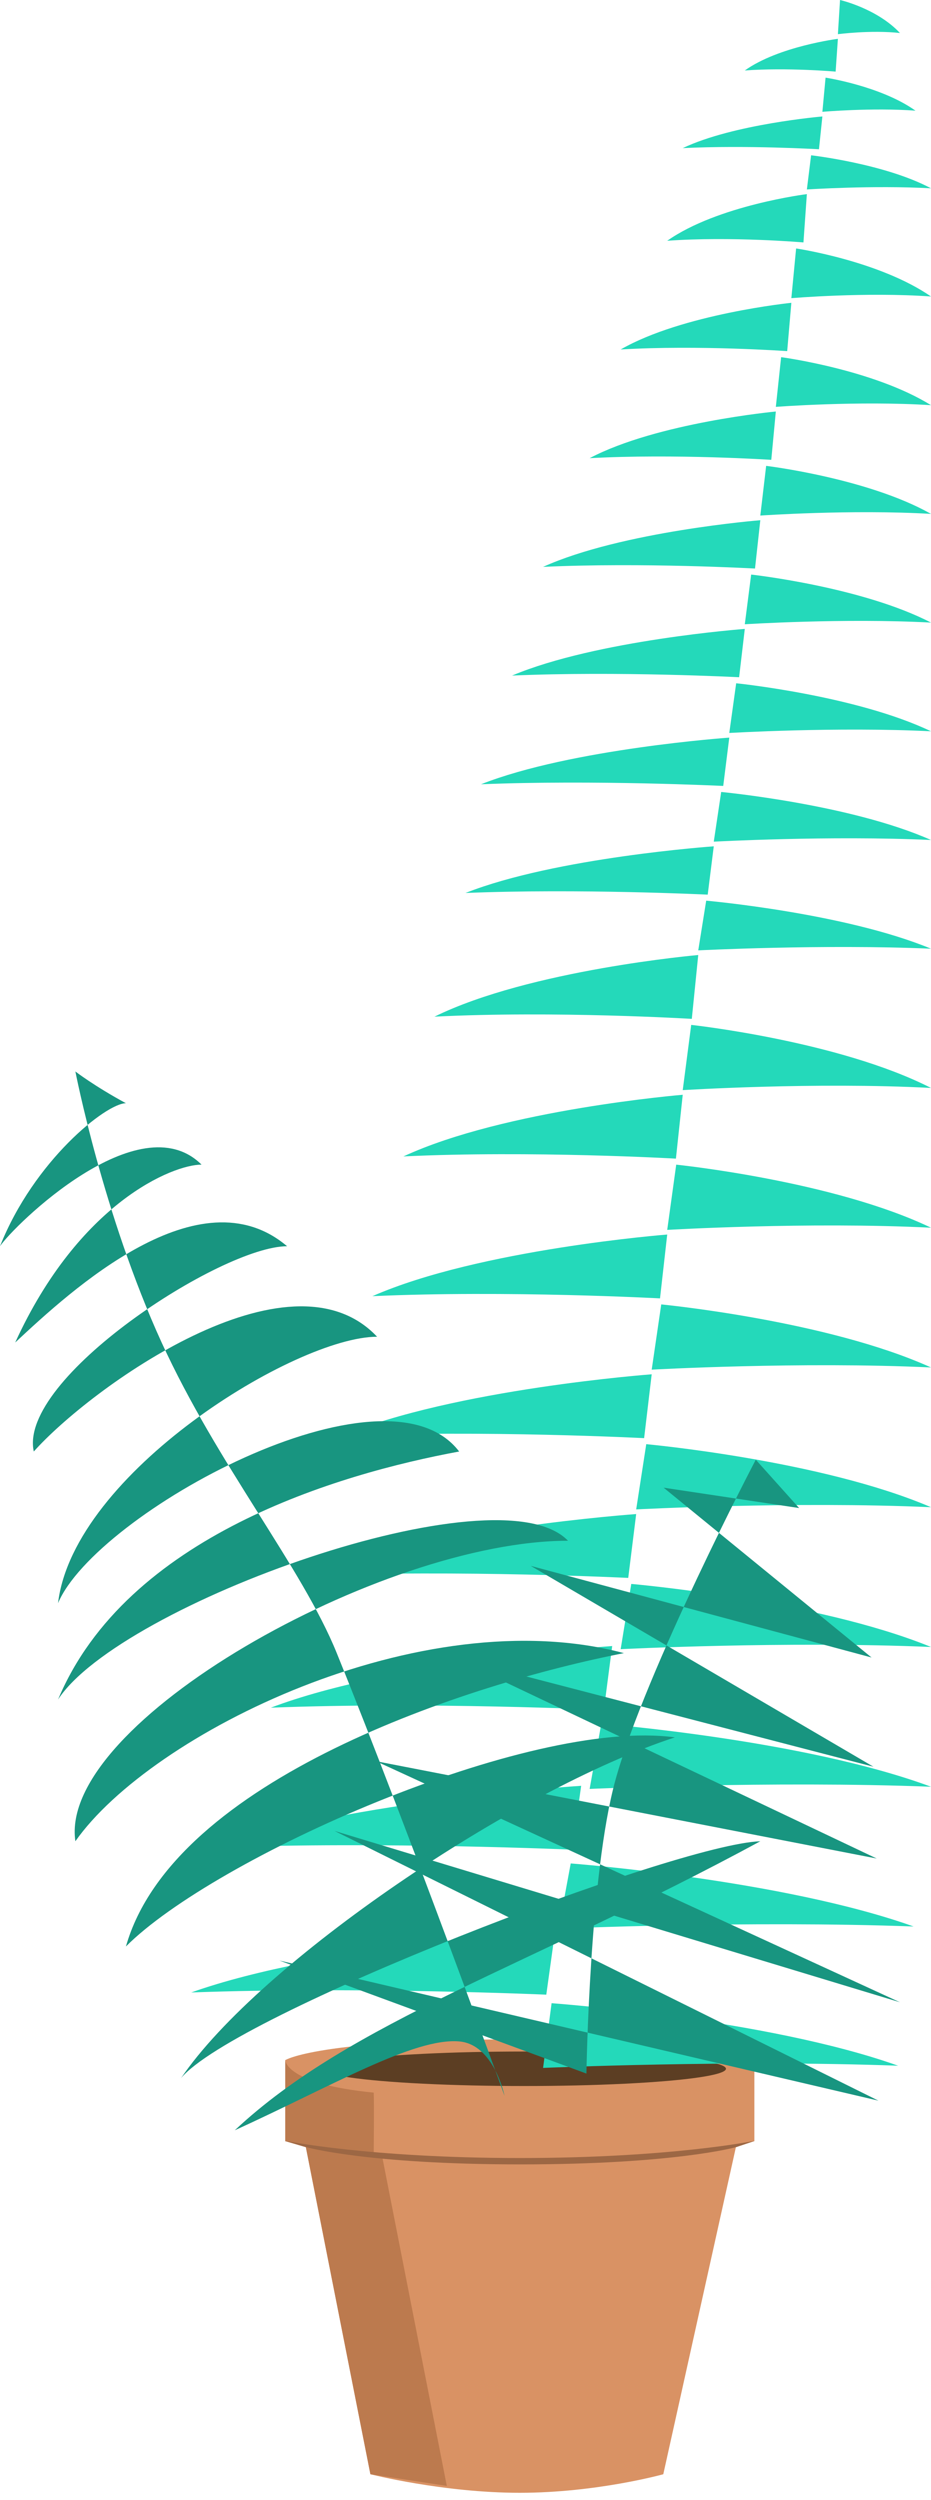 <?xml version="1.0" encoding="UTF-8" standalone="no"?>
<svg width="60px" height="161px" viewBox="0 0 60 161" version="1.1" xmlns="http://www.w3.org/2000/svg" xmlns:xlink="http://www.w3.org/1999/xlink">
    <!-- Generator: Sketch 40.3 (33839) - http://www.bohemiancoding.com/sketch -->
    <title>tall_fern</title>
    <desc>Created with Sketch.</desc>
    <defs></defs>
    <g id="Page-1" stroke="none" stroke-width="1" fill="none" fill-rule="evenodd">
        <g id="tall_fern">
            <g id="pot" transform="translate(18, 131)">
                <path d="M0.383,1.667 C0.383,1.667 2.416,0.328 15.5,0.328 C28.584,0.328 30.617,1.667 30.617,1.667 L30.617,6.883 L29.427,7.27 L24.747,28.333 C24.747,28.333 20.46,29.528 15.5,29.528 C10.54,29.528 5.871,28.333 5.871,28.333 L1.711,7.27 L0.383,6.883 L0.383,1.667 Z" id="Rectangle" fill="#D99264"></path>
                <path d="M0.383,1.667 C0.383,1.667 0.383,3.202 6.085,3.758 C6.115,4.383 6.085,7.806 6.085,7.806 L6.624,7.843 L10.796,29.087 L5.871,28.333 L1.711,7.27 L0.383,6.883 L0.383,1.667 Z" id="Rectangle" fill="#BC7A4E"></path>
                <path d="M0.366,6.859 C0.366,6.859 5.761,7.97 15.504,7.97 C25.246,7.97 30.641,6.859 30.641,6.859 L29.436,7.269 C29.436,7.269 25.483,8.38 15.557,8.38 C5.63,8.38 1.741,7.269 1.741,7.269 L0.366,6.859 Z" id="Rectangle-3" fill="#9C6744"></path>
                <ellipse id="Oval-2" fill="#5C3E23" cx="15.777" cy="2.222" rx="13.009" ry="1.111"></ellipse>
            </g>
            <g id="leaves">
                <g id="Group-15" transform="translate(12, 0)" fill="#24D9BA">
                    <path d="M23,133.167 L23.548,129 C23.548,129 37.379,129.998 45.882,133.026 C35.191,132.633 23,133.167 23,133.167 Z" id="Path-78"></path>
                    <path d="M24,124.201 L24.781,120 C24.781,120 38.379,121.031 46.882,124.06 C36.191,123.667 24,124.201 24,124.201 Z" id="Path-78"></path>
                    <path d="M26,115.201 L26.751,111 C26.751,111 39.825,112.031 48,115.06 C37.722,114.667 26,115.201 26,115.201 Z" id="Path-78"></path>
                    <path d="M0.897,128.45 L0.325,124.338 C0.325,124.338 15.276,125.28 23.779,128.309 C13.089,127.916 0.897,128.45 0.897,128.45 Z" id="Path-78" transform="translate(12.052, 126.394) scale(-1, 1) translate(-12.052, -126.394) "></path>
                    <path d="M2.572,119.112 L2,115 C2,115 16.951,115.942 25.454,118.97 C14.764,118.578 2.572,119.112 2.572,119.112 Z" id="Path-78" transform="translate(13.727, 117.056) scale(-1, 1) translate(-13.727, -117.056) "></path>
                    <path d="M5.991,110.112 L5.454,106 C5.454,106 19.478,106.942 27.454,109.97 C17.426,109.578 5.991,110.112 5.991,110.112 Z" id="Path-78" transform="translate(16.454, 108.056) scale(-1, 1) translate(-16.454, -108.056) "></path>
                    <path d="M8.512,101.612 L8,97.5 C8,97.5 21.387,98.442 29,101.47 C19.428,101.078 8.512,101.612 8.512,101.612 Z" id="Path-78" transform="translate(18.5, 99.556) scale(-1, 1) translate(-18.5, -99.556) "></path>
                    <path d="M10.488,92.612 L10,88.5 C10,88.5 22.749,89.442 30,92.47 C20.884,92.078 10.488,92.612 10.488,92.612 Z" id="Path-78" transform="translate(20, 90.556) scale(-1, 1) translate(-20, -90.556) "></path>
                    <path d="M12.464,83.612 L12,79.5 C12,79.5 24.112,80.442 31,83.47 C22.34,83.078 12.464,83.612 12.464,83.612 Z" id="Path-78" transform="translate(21.5, 81.556) scale(-1, 1) translate(-21.5, -81.556) "></path>
                    <path d="M14.439,74.612 L14,70.5 C14,70.5 25.474,71.442 32,74.47 C23.796,74.078 14.439,74.612 14.439,74.612 Z" id="Path-78" transform="translate(23, 72.556) scale(-1, 1) translate(-23, -72.556) "></path>
                    <path d="M16.415,65.612 L16,61.5 C16,61.5 26.837,62.442 33,65.47 C25.251,65.078 16.415,65.612 16.415,65.612 Z" id="Path-78" transform="translate(24.5, 63.556) scale(-1, 1) translate(-24.5, -63.556) "></path>
                    <path d="M18.39,57.612 L18,54.5 C18,54.5 28.199,55.213 34,57.505 C26.707,57.208 18.39,57.612 18.39,57.612 Z" id="Path-78" transform="translate(26, 56.056) scale(-1, 1) translate(-26, -56.056) "></path>
                    <path d="M19.39,50.612 L19,47.5 C19,47.5 29.199,48.213 35,50.505 C27.707,50.208 19.39,50.612 19.39,50.612 Z" id="Path-78" transform="translate(27, 49.056) scale(-1, 1) translate(-27, -49.056) "></path>
                    <path d="M21.366,43.612 L21,40.5 C21,40.5 30.562,41.213 36,43.505 C29.163,43.208 21.366,43.612 21.366,43.612 Z" id="Path-78" transform="translate(28.5, 42.056) scale(-1, 1) translate(-28.5, -42.056) "></path>
                    <path d="M23.342,36.612 L23,33.5 C23,33.5 31.925,34.213 37,36.505 C30.619,36.208 23.342,36.612 23.342,36.612 Z" id="Path-78" transform="translate(30, 35.056) scale(-1, 1) translate(-30, -35.056) "></path>
                    <path d="M26.293,29.612 L26,26.5 C26,26.5 33.65,27.213 38,29.505 C32.53,29.208 26.293,29.612 26.293,29.612 Z" id="Path-78" transform="translate(32, 28.056) scale(-1, 1) translate(-32, -28.056) "></path>
                    <path d="M28.268,22.612 L28,19.5 C28,19.5 35.012,20.213 39,22.505 C33.986,22.208 28.268,22.612 28.268,22.612 Z" id="Path-78" transform="translate(33.5, 21.056) scale(-1, 1) translate(-33.5, -21.056) "></path>
                    <path d="M31.22,15.612 L31,12.5 C31,12.5 36.737,13.213 40,15.505 C35.898,15.208 31.22,15.612 31.22,15.612 Z" id="Path-78" transform="translate(35.5, 14.056) scale(-1, 1) translate(-35.5, -14.056) "></path>
                    <path d="M32.22,9.612 L32,7.5 C32,7.5 37.737,7.984 41,9.539 C36.898,9.337 32.22,9.612 32.22,9.612 Z" id="Path-78" transform="translate(36.5, 8.556) scale(-1, 1) translate(-36.5, -8.556) "></path>
                    <path d="M36.146,4.612 L36,2.5 C36,2.5 39.825,2.984 42,4.539 C39.265,4.337 36.146,4.612 36.146,4.612 Z" id="Path-78" transform="translate(39, 3.556) scale(-1, 1) translate(-39, -3.556) "></path>
                    <path d="M28,106.201 L28.683,102 C28.683,102 40.568,103.031 48,106.06 C38.656,105.667 28,106.201 28,106.201 Z" id="Path-78"></path>
                    <path d="M29,97.201 L29.649,93 C29.649,93 40.94,94.031 48,97.06 C39.123,96.667 29,97.201 29,97.201 Z" id="Path-78"></path>
                    <path d="M30,88.201 L30.615,84 C30.615,84 41.311,85.031 48,88.06 C39.59,87.667 30,88.201 30,88.201 Z" id="Path-78"></path>
                    <path d="M31,79.201 L31.58,75 C31.58,75 41.683,76.031 48,79.06 C40.058,78.667 31,79.201 31,79.201 Z" id="Path-78"></path>
                    <path d="M32,70.201 L32.546,66 C32.546,66 42.054,67.031 48,70.06 C40.525,69.667 32,70.201 32,70.201 Z" id="Path-78"></path>
                    <path d="M33,61.201 L33.512,58 C33.512,58 42.426,58.786 48,61.093 C40.992,60.794 33,61.201 33,61.201 Z" id="Path-78"></path>
                    <path d="M34,54.201 L34.478,51 C34.478,51 42.798,51.786 48,54.093 C41.459,53.794 34,54.201 34,54.201 Z" id="Path-78"></path>
                    <path d="M35,47.201 L35.444,44 C35.444,44 43.169,44.786 48,47.093 C41.926,46.794 35,47.201 35,47.201 Z" id="Path-78"></path>
                    <path d="M36,40.201 L36.41,37 C36.41,37 43.541,37.786 48,40.093 C42.394,39.794 36,40.201 36,40.201 Z" id="Path-78"></path>
                    <path d="M37,33.201 L37.376,30 C37.376,30 43.912,30.786 48,33.093 C42.861,32.794 37,33.201 37,33.201 Z" id="Path-78"></path>
                    <path d="M38,26.201 L38.341,23 C38.341,23 44.284,23.786 48,26.093 C43.328,25.794 38,26.201 38,26.201 Z" id="Path-78"></path>
                    <path d="M39,19.201 L39.307,16 C39.307,16 44.656,16.786 48,19.093 C43.795,18.794 39,19.201 39,19.201 Z" id="Path-78"></path>
                    <path d="M40,12.201 L40.273,10 C40.273,10 45.027,10.54 48,12.127 C44.262,11.921 40,12.201 40,12.201 Z" id="Path-78"></path>
                    <path d="M41,7.201 L41.205,5 C41.205,5 44.77,5.54 47,7.127 C44.197,6.921 41,7.201 41,7.201 Z" id="Path-78"></path>
                    <path d="M42,2.201 L42.137,0 C42.137,0 44.514,0.54 46,2.127 C44.131,1.921 42,2.201 42,2.201 Z" id="Path-78"></path>
                </g>
                <path d="M37.793,133.531 L18,126.25 L56.614,135.277 L21.56,117.906 L58,128.94 L24.223,113.413 L56.503,119.684 L29.22,106.739 L56.289,113.771 L34.203,100.837 L56.17,106.739 L42.769,95.802 L51.502,97.114 L48.708,94 C48.708,94 41.631,107.503 39.66,114.639 C37.992,120.68 37.793,133.531 37.793,133.531 Z" id="Path-79" fill="#189580"></path>
                <path d="M32.516,134.964 C32.516,134.964 31.841,131.65 29.591,131.461 C26.655,131.215 21.4,134.334 15.129,137.184 C22.639,130.151 34.099,126.639 49,118.571 C43.534,118.752 15.061,129.701 11.662,133.833 C16.728,126.368 33.222,115.228 43.493,111.881 C33.98,110.599 13.743,119.692 8.115,125.348 C11.183,114.563 30.245,108.396 40.21,106.456 C27.142,102.976 9.716,111.656 4.858,118.571 C3.717,110.938 24.594,99.219 36.606,99.219 C32.103,94.53 7.714,103.322 3.74,109.447 C8.156,98.904 21.82,94.91 29.591,93.473 C24.825,87.223 6.166,97.471 3.74,103.241 C4.739,94.849 19.079,86.082 24.303,86.082 C18.637,80.07 5.767,89.445 2.178,93.473 C1.141,88.784 14.273,80.254 18.503,80.254 C12.859,75.472 4.606,83.067 0.979,86.454 C5.096,77.455 11.133,74.998 12.988,74.998 C8.965,71 0.873,78.942 0,80.254 C2.191,74.736 6.853,71.044 8.115,71.044 C6.098,69.953 4.858,69 4.858,69 C4.858,69 6.646,78.207 10.417,86.454 C13.983,94.254 19.477,100.952 21.704,106.456 C26.423,118.12 32.516,134.964 32.516,134.964 Z" id="Path-80" fill="#189580"></path>
            </g>
        </g>
    </g>
</svg>